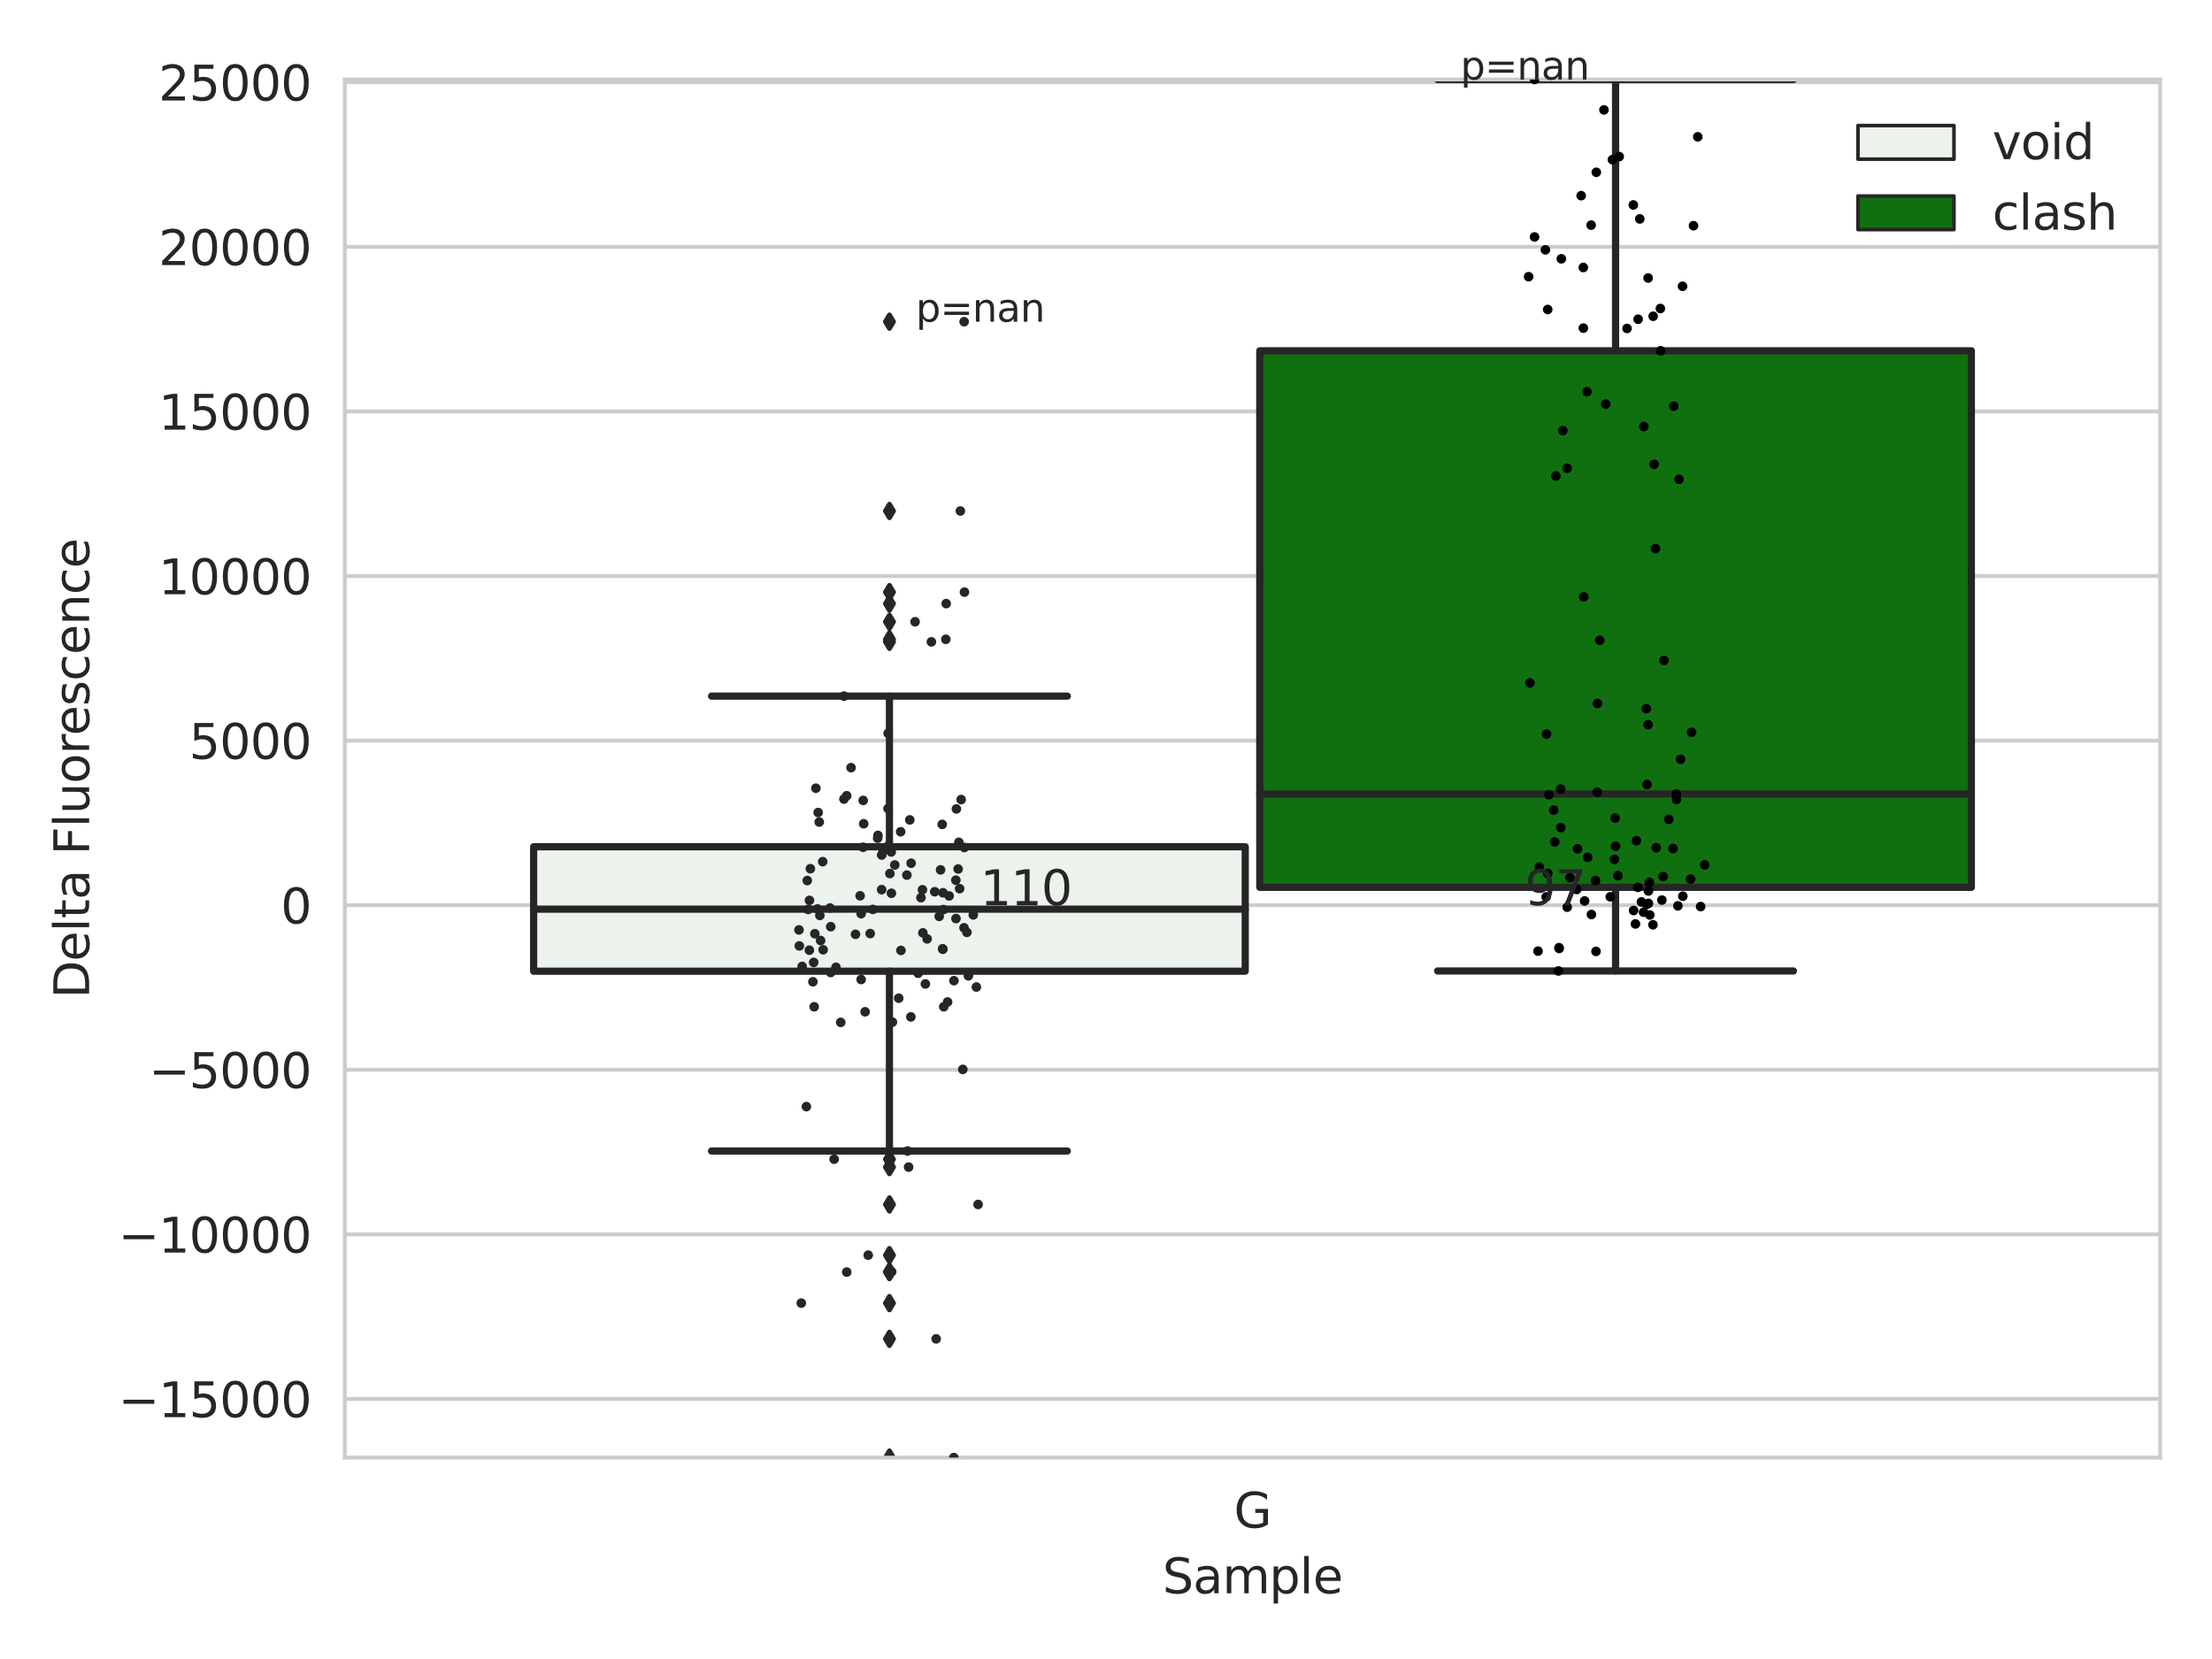 <?xml version="1.0" encoding="utf-8" standalone="no"?>
<!DOCTYPE svg PUBLIC "-//W3C//DTD SVG 1.1//EN"
  "http://www.w3.org/Graphics/SVG/1.1/DTD/svg11.dtd">
<svg xmlns:xlink="http://www.w3.org/1999/xlink" width="460.8pt" height="345.6pt" viewBox="0 0 460.8 345.6" xmlns="http://www.w3.org/2000/svg" version="1.1">
 <defs>
  <style type="text/css">*{stroke-linejoin: round; stroke-linecap: butt}</style>
 </defs>
 <g id="figure_1">
  <g id="patch_1">
   <path d="M 0 345.6 
L 460.8 345.6 
L 460.8 0 
L 0 0 
z
" style="fill: #ffffff"/>
  </g>
  <g id="axes_1">
   <g id="patch_2">
    <path d="M 71.84 303.64 
L 450 303.64 
L 450 16.56 
L 71.84 16.56 
z
" style="fill: #ffffff"/>
   </g>
   <g id="matplotlib.axis_1">
    <g id="xtick_1">
     <g id="text_1">
      <!-- G -->
      <g style="fill: #262626" transform="translate(257.046 318.238) scale(0.1 -0.1)">
       <defs>
        <path id="DejaVuSans-47" d="M 3809 666 
L 3809 1919 
L 2778 1919 
L 2778 2438 
L 4434 2438 
L 4434 434 
Q 4069 175 3628 42 
Q 3188 -91 2688 -91 
Q 1594 -91 976 548 
Q 359 1188 359 2328 
Q 359 3472 976 4111 
Q 1594 4750 2688 4750 
Q 3144 4750 3555 4637 
Q 3966 4525 4313 4306 
L 4313 3634 
Q 3963 3931 3569 4081 
Q 3175 4231 2741 4231 
Q 1884 4231 1454 3753 
Q 1025 3275 1025 2328 
Q 1025 1384 1454 906 
Q 1884 428 2741 428 
Q 3075 428 3337 486 
Q 3600 544 3809 666 
z
" transform="scale(0.016)"/>
       </defs>
       <use xlink:href="#DejaVuSans-47"/>
      </g>
     </g>
    </g>
    <g id="text_2">
     <!-- Sample -->
     <g style="fill: #262626" transform="translate(242.172 331.917) scale(0.1 -0.1)">
      <defs>
       <path id="DejaVuSans-53" d="M 3425 4513 
L 3425 3897 
Q 3066 4069 2747 4153 
Q 2428 4238 2131 4238 
Q 1616 4238 1336 4038 
Q 1056 3838 1056 3469 
Q 1056 3159 1242 3001 
Q 1428 2844 1947 2747 
L 2328 2669 
Q 3034 2534 3370 2195 
Q 3706 1856 3706 1288 
Q 3706 609 3251 259 
Q 2797 -91 1919 -91 
Q 1588 -91 1214 -16 
Q 841 59 441 206 
L 441 856 
Q 825 641 1194 531 
Q 1563 422 1919 422 
Q 2459 422 2753 634 
Q 3047 847 3047 1241 
Q 3047 1584 2836 1778 
Q 2625 1972 2144 2069 
L 1759 2144 
Q 1053 2284 737 2584 
Q 422 2884 422 3419 
Q 422 4038 858 4394 
Q 1294 4750 2059 4750 
Q 2388 4750 2728 4690 
Q 3069 4631 3425 4513 
z
" transform="scale(0.016)"/>
       <path id="DejaVuSans-61" d="M 2194 1759 
Q 1497 1759 1228 1600 
Q 959 1441 959 1056 
Q 959 750 1161 570 
Q 1363 391 1709 391 
Q 2188 391 2477 730 
Q 2766 1069 2766 1631 
L 2766 1759 
L 2194 1759 
z
M 3341 1997 
L 3341 0 
L 2766 0 
L 2766 531 
Q 2569 213 2275 61 
Q 1981 -91 1556 -91 
Q 1019 -91 701 211 
Q 384 513 384 1019 
Q 384 1609 779 1909 
Q 1175 2209 1959 2209 
L 2766 2209 
L 2766 2266 
Q 2766 2663 2505 2880 
Q 2244 3097 1772 3097 
Q 1472 3097 1187 3025 
Q 903 2953 641 2809 
L 641 3341 
Q 956 3463 1253 3523 
Q 1550 3584 1831 3584 
Q 2591 3584 2966 3190 
Q 3341 2797 3341 1997 
z
" transform="scale(0.016)"/>
       <path id="DejaVuSans-6d" d="M 3328 2828 
Q 3544 3216 3844 3400 
Q 4144 3584 4550 3584 
Q 5097 3584 5394 3201 
Q 5691 2819 5691 2113 
L 5691 0 
L 5113 0 
L 5113 2094 
Q 5113 2597 4934 2840 
Q 4756 3084 4391 3084 
Q 3944 3084 3684 2787 
Q 3425 2491 3425 1978 
L 3425 0 
L 2847 0 
L 2847 2094 
Q 2847 2600 2669 2842 
Q 2491 3084 2119 3084 
Q 1678 3084 1418 2786 
Q 1159 2488 1159 1978 
L 1159 0 
L 581 0 
L 581 3500 
L 1159 3500 
L 1159 2956 
Q 1356 3278 1631 3431 
Q 1906 3584 2284 3584 
Q 2666 3584 2933 3390 
Q 3200 3197 3328 2828 
z
" transform="scale(0.016)"/>
       <path id="DejaVuSans-70" d="M 1159 525 
L 1159 -1331 
L 581 -1331 
L 581 3500 
L 1159 3500 
L 1159 2969 
Q 1341 3281 1617 3432 
Q 1894 3584 2278 3584 
Q 2916 3584 3314 3078 
Q 3713 2572 3713 1747 
Q 3713 922 3314 415 
Q 2916 -91 2278 -91 
Q 1894 -91 1617 61 
Q 1341 213 1159 525 
z
M 3116 1747 
Q 3116 2381 2855 2742 
Q 2594 3103 2138 3103 
Q 1681 3103 1420 2742 
Q 1159 2381 1159 1747 
Q 1159 1113 1420 752 
Q 1681 391 2138 391 
Q 2594 391 2855 752 
Q 3116 1113 3116 1747 
z
" transform="scale(0.016)"/>
       <path id="DejaVuSans-6c" d="M 603 4863 
L 1178 4863 
L 1178 0 
L 603 0 
L 603 4863 
z
" transform="scale(0.016)"/>
       <path id="DejaVuSans-65" d="M 3597 1894 
L 3597 1613 
L 953 1613 
Q 991 1019 1311 708 
Q 1631 397 2203 397 
Q 2534 397 2845 478 
Q 3156 559 3463 722 
L 3463 178 
Q 3153 47 2828 -22 
Q 2503 -91 2169 -91 
Q 1331 -91 842 396 
Q 353 884 353 1716 
Q 353 2575 817 3079 
Q 1281 3584 2069 3584 
Q 2775 3584 3186 3129 
Q 3597 2675 3597 1894 
z
M 3022 2063 
Q 3016 2534 2758 2815 
Q 2500 3097 2075 3097 
Q 1594 3097 1305 2825 
Q 1016 2553 972 2059 
L 3022 2063 
z
" transform="scale(0.016)"/>
      </defs>
      <use xlink:href="#DejaVuSans-53"/>
      <use xlink:href="#DejaVuSans-61" x="63.477"/>
      <use xlink:href="#DejaVuSans-6d" x="124.756"/>
      <use xlink:href="#DejaVuSans-70" x="222.168"/>
      <use xlink:href="#DejaVuSans-6c" x="285.645"/>
      <use xlink:href="#DejaVuSans-65" x="313.428"/>
     </g>
    </g>
   </g>
   <g id="matplotlib.axis_2">
    <g id="ytick_1">
     <g id="line2d_1">
      <path d="M 71.84 291.423 
L 450 291.423 
" clip-path="url(#p1f43cdd928)" style="fill: none; stroke: #cccccc; stroke-width: 0.8; stroke-linecap: round"/>
     </g>
     <g id="text_3">
      <!-- −15000 -->
      <g style="fill: #262626" transform="translate(24.648 295.222) scale(0.1 -0.1)">
       <defs>
        <path id="DejaVuSans-2212" d="M 678 2272 
L 4684 2272 
L 4684 1741 
L 678 1741 
L 678 2272 
z
" transform="scale(0.016)"/>
        <path id="DejaVuSans-31" d="M 794 531 
L 1825 531 
L 1825 4091 
L 703 3866 
L 703 4441 
L 1819 4666 
L 2450 4666 
L 2450 531 
L 3481 531 
L 3481 0 
L 794 0 
L 794 531 
z
" transform="scale(0.016)"/>
        <path id="DejaVuSans-35" d="M 691 4666 
L 3169 4666 
L 3169 4134 
L 1269 4134 
L 1269 2991 
Q 1406 3038 1543 3061 
Q 1681 3084 1819 3084 
Q 2600 3084 3056 2656 
Q 3513 2228 3513 1497 
Q 3513 744 3044 326 
Q 2575 -91 1722 -91 
Q 1428 -91 1123 -41 
Q 819 9 494 109 
L 494 744 
Q 775 591 1075 516 
Q 1375 441 1709 441 
Q 2250 441 2565 725 
Q 2881 1009 2881 1497 
Q 2881 1984 2565 2268 
Q 2250 2553 1709 2553 
Q 1456 2553 1204 2497 
Q 953 2441 691 2322 
L 691 4666 
z
" transform="scale(0.016)"/>
        <path id="DejaVuSans-30" d="M 2034 4250 
Q 1547 4250 1301 3770 
Q 1056 3291 1056 2328 
Q 1056 1369 1301 889 
Q 1547 409 2034 409 
Q 2525 409 2770 889 
Q 3016 1369 3016 2328 
Q 3016 3291 2770 3770 
Q 2525 4250 2034 4250 
z
M 2034 4750 
Q 2819 4750 3233 4129 
Q 3647 3509 3647 2328 
Q 3647 1150 3233 529 
Q 2819 -91 2034 -91 
Q 1250 -91 836 529 
Q 422 1150 422 2328 
Q 422 3509 836 4129 
Q 1250 4750 2034 4750 
z
" transform="scale(0.016)"/>
       </defs>
       <use xlink:href="#DejaVuSans-2212"/>
       <use xlink:href="#DejaVuSans-31" x="83.789"/>
       <use xlink:href="#DejaVuSans-35" x="147.412"/>
       <use xlink:href="#DejaVuSans-30" x="211.035"/>
       <use xlink:href="#DejaVuSans-30" x="274.658"/>
       <use xlink:href="#DejaVuSans-30" x="338.281"/>
      </g>
     </g>
    </g>
    <g id="ytick_2">
     <g id="line2d_2">
      <path d="M 71.84 257.138 
L 450 257.138 
" clip-path="url(#p1f43cdd928)" style="fill: none; stroke: #cccccc; stroke-width: 0.8; stroke-linecap: round"/>
     </g>
     <g id="text_4">
      <!-- −10000 -->
      <g style="fill: #262626" transform="translate(24.648 260.937) scale(0.1 -0.1)">
       <use xlink:href="#DejaVuSans-2212"/>
       <use xlink:href="#DejaVuSans-31" x="83.789"/>
       <use xlink:href="#DejaVuSans-30" x="147.412"/>
       <use xlink:href="#DejaVuSans-30" x="211.035"/>
       <use xlink:href="#DejaVuSans-30" x="274.658"/>
       <use xlink:href="#DejaVuSans-30" x="338.281"/>
      </g>
     </g>
    </g>
    <g id="ytick_3">
     <g id="line2d_3">
      <path d="M 71.84 222.852 
L 450 222.852 
" clip-path="url(#p1f43cdd928)" style="fill: none; stroke: #cccccc; stroke-width: 0.8; stroke-linecap: round"/>
     </g>
     <g id="text_5">
      <!-- −5000 -->
      <g style="fill: #262626" transform="translate(31.01 226.651) scale(0.1 -0.1)">
       <use xlink:href="#DejaVuSans-2212"/>
       <use xlink:href="#DejaVuSans-35" x="83.789"/>
       <use xlink:href="#DejaVuSans-30" x="147.412"/>
       <use xlink:href="#DejaVuSans-30" x="211.035"/>
       <use xlink:href="#DejaVuSans-30" x="274.658"/>
      </g>
     </g>
    </g>
    <g id="ytick_4">
     <g id="line2d_4">
      <path d="M 71.84 188.567 
L 450 188.567 
" clip-path="url(#p1f43cdd928)" style="fill: none; stroke: #cccccc; stroke-width: 0.8; stroke-linecap: round"/>
     </g>
     <g id="text_6">
      <!-- 0 -->
      <g style="fill: #262626" transform="translate(58.477 192.366) scale(0.1 -0.1)">
       <use xlink:href="#DejaVuSans-30"/>
      </g>
     </g>
    </g>
    <g id="ytick_5">
     <g id="line2d_5">
      <path d="M 71.84 154.281 
L 450 154.281 
" clip-path="url(#p1f43cdd928)" style="fill: none; stroke: #cccccc; stroke-width: 0.8; stroke-linecap: round"/>
     </g>
     <g id="text_7">
      <!-- 5000 -->
      <g style="fill: #262626" transform="translate(39.39 158.08) scale(0.1 -0.1)">
       <use xlink:href="#DejaVuSans-35"/>
       <use xlink:href="#DejaVuSans-30" x="63.623"/>
       <use xlink:href="#DejaVuSans-30" x="127.246"/>
       <use xlink:href="#DejaVuSans-30" x="190.869"/>
      </g>
     </g>
    </g>
    <g id="ytick_6">
     <g id="line2d_6">
      <path d="M 71.84 119.995 
L 450 119.995 
" clip-path="url(#p1f43cdd928)" style="fill: none; stroke: #cccccc; stroke-width: 0.8; stroke-linecap: round"/>
     </g>
     <g id="text_8">
      <!-- 10000 -->
      <g style="fill: #262626" transform="translate(33.028 123.795) scale(0.1 -0.1)">
       <use xlink:href="#DejaVuSans-31"/>
       <use xlink:href="#DejaVuSans-30" x="63.623"/>
       <use xlink:href="#DejaVuSans-30" x="127.246"/>
       <use xlink:href="#DejaVuSans-30" x="190.869"/>
       <use xlink:href="#DejaVuSans-30" x="254.492"/>
      </g>
     </g>
    </g>
    <g id="ytick_7">
     <g id="line2d_7">
      <path d="M 71.84 85.71 
L 450 85.71 
" clip-path="url(#p1f43cdd928)" style="fill: none; stroke: #cccccc; stroke-width: 0.8; stroke-linecap: round"/>
     </g>
     <g id="text_9">
      <!-- 15000 -->
      <g style="fill: #262626" transform="translate(33.028 89.509) scale(0.1 -0.1)">
       <use xlink:href="#DejaVuSans-31"/>
       <use xlink:href="#DejaVuSans-35" x="63.623"/>
       <use xlink:href="#DejaVuSans-30" x="127.246"/>
       <use xlink:href="#DejaVuSans-30" x="190.869"/>
       <use xlink:href="#DejaVuSans-30" x="254.492"/>
      </g>
     </g>
    </g>
    <g id="ytick_8">
     <g id="line2d_8">
      <path d="M 71.84 51.424 
L 450 51.424 
" clip-path="url(#p1f43cdd928)" style="fill: none; stroke: #cccccc; stroke-width: 0.8; stroke-linecap: round"/>
     </g>
     <g id="text_10">
      <!-- 20000 -->
      <g style="fill: #262626" transform="translate(33.028 55.224) scale(0.1 -0.1)">
       <defs>
        <path id="DejaVuSans-32" d="M 1228 531 
L 3431 531 
L 3431 0 
L 469 0 
L 469 531 
Q 828 903 1448 1529 
Q 2069 2156 2228 2338 
Q 2531 2678 2651 2914 
Q 2772 3150 2772 3378 
Q 2772 3750 2511 3984 
Q 2250 4219 1831 4219 
Q 1534 4219 1204 4116 
Q 875 4013 500 3803 
L 500 4441 
Q 881 4594 1212 4672 
Q 1544 4750 1819 4750 
Q 2544 4750 2975 4387 
Q 3406 4025 3406 3419 
Q 3406 3131 3298 2873 
Q 3191 2616 2906 2266 
Q 2828 2175 2409 1742 
Q 1991 1309 1228 531 
z
" transform="scale(0.016)"/>
       </defs>
       <use xlink:href="#DejaVuSans-32"/>
       <use xlink:href="#DejaVuSans-30" x="63.623"/>
       <use xlink:href="#DejaVuSans-30" x="127.246"/>
       <use xlink:href="#DejaVuSans-30" x="190.869"/>
       <use xlink:href="#DejaVuSans-30" x="254.492"/>
      </g>
     </g>
    </g>
    <g id="ytick_9">
     <g id="line2d_9">
      <path d="M 71.84 17.139 
L 450 17.139 
" clip-path="url(#p1f43cdd928)" style="fill: none; stroke: #cccccc; stroke-width: 0.8; stroke-linecap: round"/>
     </g>
     <g id="text_11">
      <!-- 25000 -->
      <g style="fill: #262626" transform="translate(33.028 20.938) scale(0.1 -0.1)">
       <use xlink:href="#DejaVuSans-32"/>
       <use xlink:href="#DejaVuSans-35" x="63.623"/>
       <use xlink:href="#DejaVuSans-30" x="127.246"/>
       <use xlink:href="#DejaVuSans-30" x="190.869"/>
       <use xlink:href="#DejaVuSans-30" x="254.492"/>
      </g>
     </g>
    </g>
    <g id="text_12">
     <!-- Delta Fluorescence -->
     <g style="fill: #262626" transform="translate(18.568 207.967) rotate(-90) scale(0.1 -0.1)">
      <defs>
       <path id="DejaVuSans-44" d="M 1259 4147 
L 1259 519 
L 2022 519 
Q 2988 519 3436 956 
Q 3884 1394 3884 2338 
Q 3884 3275 3436 3711 
Q 2988 4147 2022 4147 
L 1259 4147 
z
M 628 4666 
L 1925 4666 
Q 3281 4666 3915 4102 
Q 4550 3538 4550 2338 
Q 4550 1131 3912 565 
Q 3275 0 1925 0 
L 628 0 
L 628 4666 
z
" transform="scale(0.016)"/>
       <path id="DejaVuSans-74" d="M 1172 4494 
L 1172 3500 
L 2356 3500 
L 2356 3053 
L 1172 3053 
L 1172 1153 
Q 1172 725 1289 603 
Q 1406 481 1766 481 
L 2356 481 
L 2356 0 
L 1766 0 
Q 1100 0 847 248 
Q 594 497 594 1153 
L 594 3053 
L 172 3053 
L 172 3500 
L 594 3500 
L 594 4494 
L 1172 4494 
z
" transform="scale(0.016)"/>
       <path id="DejaVuSans-20" transform="scale(0.016)"/>
       <path id="DejaVuSans-46" d="M 628 4666 
L 3309 4666 
L 3309 4134 
L 1259 4134 
L 1259 2759 
L 3109 2759 
L 3109 2228 
L 1259 2228 
L 1259 0 
L 628 0 
L 628 4666 
z
" transform="scale(0.016)"/>
       <path id="DejaVuSans-75" d="M 544 1381 
L 544 3500 
L 1119 3500 
L 1119 1403 
Q 1119 906 1312 657 
Q 1506 409 1894 409 
Q 2359 409 2629 706 
Q 2900 1003 2900 1516 
L 2900 3500 
L 3475 3500 
L 3475 0 
L 2900 0 
L 2900 538 
Q 2691 219 2414 64 
Q 2138 -91 1772 -91 
Q 1169 -91 856 284 
Q 544 659 544 1381 
z
M 1991 3584 
L 1991 3584 
z
" transform="scale(0.016)"/>
       <path id="DejaVuSans-6f" d="M 1959 3097 
Q 1497 3097 1228 2736 
Q 959 2375 959 1747 
Q 959 1119 1226 758 
Q 1494 397 1959 397 
Q 2419 397 2687 759 
Q 2956 1122 2956 1747 
Q 2956 2369 2687 2733 
Q 2419 3097 1959 3097 
z
M 1959 3584 
Q 2709 3584 3137 3096 
Q 3566 2609 3566 1747 
Q 3566 888 3137 398 
Q 2709 -91 1959 -91 
Q 1206 -91 779 398 
Q 353 888 353 1747 
Q 353 2609 779 3096 
Q 1206 3584 1959 3584 
z
" transform="scale(0.016)"/>
       <path id="DejaVuSans-72" d="M 2631 2963 
Q 2534 3019 2420 3045 
Q 2306 3072 2169 3072 
Q 1681 3072 1420 2755 
Q 1159 2438 1159 1844 
L 1159 0 
L 581 0 
L 581 3500 
L 1159 3500 
L 1159 2956 
Q 1341 3275 1631 3429 
Q 1922 3584 2338 3584 
Q 2397 3584 2469 3576 
Q 2541 3569 2628 3553 
L 2631 2963 
z
" transform="scale(0.016)"/>
       <path id="DejaVuSans-73" d="M 2834 3397 
L 2834 2853 
Q 2591 2978 2328 3040 
Q 2066 3103 1784 3103 
Q 1356 3103 1142 2972 
Q 928 2841 928 2578 
Q 928 2378 1081 2264 
Q 1234 2150 1697 2047 
L 1894 2003 
Q 2506 1872 2764 1633 
Q 3022 1394 3022 966 
Q 3022 478 2636 193 
Q 2250 -91 1575 -91 
Q 1294 -91 989 -36 
Q 684 19 347 128 
L 347 722 
Q 666 556 975 473 
Q 1284 391 1588 391 
Q 1994 391 2212 530 
Q 2431 669 2431 922 
Q 2431 1156 2273 1281 
Q 2116 1406 1581 1522 
L 1381 1569 
Q 847 1681 609 1914 
Q 372 2147 372 2553 
Q 372 3047 722 3315 
Q 1072 3584 1716 3584 
Q 2034 3584 2315 3537 
Q 2597 3491 2834 3397 
z
" transform="scale(0.016)"/>
       <path id="DejaVuSans-63" d="M 3122 3366 
L 3122 2828 
Q 2878 2963 2633 3030 
Q 2388 3097 2138 3097 
Q 1578 3097 1268 2742 
Q 959 2388 959 1747 
Q 959 1106 1268 751 
Q 1578 397 2138 397 
Q 2388 397 2633 464 
Q 2878 531 3122 666 
L 3122 134 
Q 2881 22 2623 -34 
Q 2366 -91 2075 -91 
Q 1284 -91 818 406 
Q 353 903 353 1747 
Q 353 2603 823 3093 
Q 1294 3584 2113 3584 
Q 2378 3584 2631 3529 
Q 2884 3475 3122 3366 
z
" transform="scale(0.016)"/>
       <path id="DejaVuSans-6e" d="M 3513 2113 
L 3513 0 
L 2938 0 
L 2938 2094 
Q 2938 2591 2744 2837 
Q 2550 3084 2163 3084 
Q 1697 3084 1428 2787 
Q 1159 2491 1159 1978 
L 1159 0 
L 581 0 
L 581 3500 
L 1159 3500 
L 1159 2956 
Q 1366 3272 1645 3428 
Q 1925 3584 2291 3584 
Q 2894 3584 3203 3211 
Q 3513 2838 3513 2113 
z
" transform="scale(0.016)"/>
      </defs>
      <use xlink:href="#DejaVuSans-44"/>
      <use xlink:href="#DejaVuSans-65" x="77.002"/>
      <use xlink:href="#DejaVuSans-6c" x="138.525"/>
      <use xlink:href="#DejaVuSans-74" x="166.309"/>
      <use xlink:href="#DejaVuSans-61" x="205.518"/>
      <use xlink:href="#DejaVuSans-20" x="266.797"/>
      <use xlink:href="#DejaVuSans-46" x="298.584"/>
      <use xlink:href="#DejaVuSans-6c" x="356.104"/>
      <use xlink:href="#DejaVuSans-75" x="383.887"/>
      <use xlink:href="#DejaVuSans-6f" x="447.266"/>
      <use xlink:href="#DejaVuSans-72" x="508.447"/>
      <use xlink:href="#DejaVuSans-65" x="547.311"/>
      <use xlink:href="#DejaVuSans-73" x="608.834"/>
      <use xlink:href="#DejaVuSans-63" x="660.934"/>
      <use xlink:href="#DejaVuSans-65" x="715.914"/>
      <use xlink:href="#DejaVuSans-6e" x="777.438"/>
      <use xlink:href="#DejaVuSans-63" x="840.816"/>
      <use xlink:href="#DejaVuSans-65" x="895.797"/>
     </g>
    </g>
   </g>
   <g id="patch_3">
    <path d="M 111.169 202.32 
L 259.407 202.32 
L 259.407 176.388 
L 111.169 176.388 
L 111.169 202.32 
z
" clip-path="url(#p1f43cdd928)" style="fill: #ecf2ec; stroke: #262626; stroke-width: 1.5; stroke-linejoin: miter"/>
   </g>
   <g id="patch_4">
    <path d="M 262.433 184.851 
L 410.671 184.851 
L 410.671 73.071 
L 262.433 73.071 
L 262.433 184.851 
z
" clip-path="url(#p1f43cdd928)" style="fill: #107010; stroke: #262626; stroke-width: 1.5; stroke-linejoin: miter"/>
   </g>
   <g id="patch_5">
    <path d="M 260.92 188.567 
L 260.92 188.567 
L 260.92 188.567 
L 260.92 188.567 
z
" clip-path="url(#p1f43cdd928)" style="fill: #ecf2ec; stroke: #262626; stroke-width: 0.75; stroke-linejoin: miter"/>
   </g>
   <g id="patch_6">
    <path d="M 260.92 188.567 
L 260.92 188.567 
L 260.92 188.567 
L 260.92 188.567 
z
" clip-path="url(#p1f43cdd928)" style="fill: #107010; stroke: #262626; stroke-width: 0.75; stroke-linejoin: miter"/>
   </g>
   <g id="PathCollection_1"/>
   <g id="PathCollection_2"/>
   <g id="line2d_10">
    <path d="M 185.288 202.32 
L 185.288 239.776 
" clip-path="url(#p1f43cdd928)" style="fill: none; stroke: #262626; stroke-width: 1.5; stroke-linecap: round"/>
   </g>
   <g id="line2d_11">
    <path d="M 185.288 176.388 
L 185.288 145.016 
" clip-path="url(#p1f43cdd928)" style="fill: none; stroke: #262626; stroke-width: 1.5; stroke-linecap: round"/>
   </g>
   <g id="line2d_12">
    <path d="M 148.228 239.776 
L 222.348 239.776 
" clip-path="url(#p1f43cdd928)" style="fill: none; stroke: #262626; stroke-width: 1.5; stroke-linecap: round"/>
   </g>
   <g id="line2d_13">
    <path d="M 148.228 145.016 
L 222.348 145.016 
" clip-path="url(#p1f43cdd928)" style="fill: none; stroke: #262626; stroke-width: 1.5; stroke-linecap: round"/>
   </g>
   <g id="line2d_14">
    <defs>
     <path id="mf4e1e797f2" d="M -0 1.414 
L 0.849 0 
L 0 -1.414 
L -0.849 -0 
z
" style="stroke: #262626; stroke-linejoin: miter"/>
    </defs>
    <g clip-path="url(#p1f43cdd928)">
     <use xlink:href="#mf4e1e797f2" x="185.288" y="261.47" style="fill: #262626; stroke: #262626; stroke-linejoin: miter"/>
     <use xlink:href="#mf4e1e797f2" x="185.288" y="303.64" style="fill: #262626; stroke: #262626; stroke-linejoin: miter"/>
     <use xlink:href="#mf4e1e797f2" x="185.288" y="243.124" style="fill: #262626; stroke: #262626; stroke-linejoin: miter"/>
     <use xlink:href="#mf4e1e797f2" x="185.288" y="264.931" style="fill: #262626; stroke: #262626; stroke-linejoin: miter"/>
     <use xlink:href="#mf4e1e797f2" x="185.288" y="271.462" style="fill: #262626; stroke: #262626; stroke-linejoin: miter"/>
     <use xlink:href="#mf4e1e797f2" x="185.288" y="250.914" style="fill: #262626; stroke: #262626; stroke-linejoin: miter"/>
     <use xlink:href="#mf4e1e797f2" x="185.288" y="264.995" style="fill: #262626; stroke: #262626; stroke-linejoin: miter"/>
     <use xlink:href="#mf4e1e797f2" x="185.288" y="278.91" style="fill: #262626; stroke: #262626; stroke-linejoin: miter"/>
     <use xlink:href="#mf4e1e797f2" x="185.288" y="241.482" style="fill: #262626; stroke: #262626; stroke-linejoin: miter"/>
     <use xlink:href="#mf4e1e797f2" x="185.288" y="125.742" style="fill: #262626; stroke: #262626; stroke-linejoin: miter"/>
     <use xlink:href="#mf4e1e797f2" x="185.288" y="129.529" style="fill: #262626; stroke: #262626; stroke-linejoin: miter"/>
     <use xlink:href="#mf4e1e797f2" x="185.288" y="67.014" style="fill: #262626; stroke: #262626; stroke-linejoin: miter"/>
     <use xlink:href="#mf4e1e797f2" x="185.288" y="123.349" style="fill: #262626; stroke: #262626; stroke-linejoin: miter"/>
     <use xlink:href="#mf4e1e797f2" x="185.288" y="133.18" style="fill: #262626; stroke: #262626; stroke-linejoin: miter"/>
     <use xlink:href="#mf4e1e797f2" x="185.288" y="106.449" style="fill: #262626; stroke: #262626; stroke-linejoin: miter"/>
     <use xlink:href="#mf4e1e797f2" x="185.288" y="133.71" style="fill: #262626; stroke: #262626; stroke-linejoin: miter"/>
    </g>
   </g>
   <g id="line2d_15">
    <path d="M 336.552 184.851 
L 336.552 202.268 
" clip-path="url(#p1f43cdd928)" style="fill: none; stroke: #262626; stroke-width: 1.5; stroke-linecap: round"/>
   </g>
   <g id="line2d_16">
    <path d="M 336.552 73.071 
L 336.552 16.56 
" clip-path="url(#p1f43cdd928)" style="fill: none; stroke: #262626; stroke-width: 1.5; stroke-linecap: round"/>
   </g>
   <g id="line2d_17">
    <path d="M 299.492 202.268 
L 373.612 202.268 
" clip-path="url(#p1f43cdd928)" style="fill: none; stroke: #262626; stroke-width: 1.5; stroke-linecap: round"/>
   </g>
   <g id="line2d_18">
    <path d="M 299.492 16.56 
L 373.612 16.56 
" clip-path="url(#p1f43cdd928)" style="fill: none; stroke: #262626; stroke-width: 1.5; stroke-linecap: round"/>
   </g>
   <g id="line2d_19"/>
   <g id="line2d_20">
    <path d="M 111.169 189.397 
L 259.407 189.397 
" clip-path="url(#p1f43cdd928)" style="fill: none; stroke: #262626; stroke-width: 1.5; stroke-linecap: round"/>
   </g>
   <g id="line2d_21">
    <path d="M 262.433 165.395 
L 410.671 165.395 
" clip-path="url(#p1f43cdd928)" style="fill: none; stroke: #262626; stroke-width: 1.5; stroke-linecap: round"/>
   </g>
   <g id="patch_7">
    <path d="M 71.84 303.64 
L 71.84 16.56 
" style="fill: none; stroke: #cccccc; stroke-width: 0.8; stroke-linejoin: miter; stroke-linecap: square"/>
   </g>
   <g id="patch_8">
    <path d="M 450 303.64 
L 450 16.56 
" style="fill: none; stroke: #cccccc; stroke-width: 0.8; stroke-linejoin: miter; stroke-linecap: square"/>
   </g>
   <g id="patch_9">
    <path d="M 71.84 303.64 
L 450 303.64 
" style="fill: none; stroke: #cccccc; stroke-width: 0.8; stroke-linejoin: miter; stroke-linecap: square"/>
   </g>
   <g id="patch_10">
    <path d="M 71.84 16.56 
L 450 16.56 
" style="fill: none; stroke: #cccccc; stroke-width: 0.8; stroke-linejoin: miter; stroke-linecap: square"/>
   </g>
   <g id="PathCollection_3">
    <defs>
     <path id="C0_0_4538e63510" d="M 0 1 
C 0.265 1 0.52 0.895 0.707 0.707 
C 0.895 0.52 1 0.265 1 -0 
C 1 -0.265 0.895 -0.52 0.707 -0.707 
C 0.52 -0.895 0.265 -1 0 -1 
C -0.265 -1 -0.52 -0.895 -0.707 -0.707 
C -0.895 -0.52 -1 -0.265 -1 0 
C -1 0.265 -0.895 0.52 -0.707 0.707 
C -0.52 0.895 -0.265 1 0 1 
z
"/>
    </defs>
    <g clip-path="url(#p1f43cdd928)">
     <use xlink:href="#C0_0_4538e63510" x="175.807" y="166.466" style="fill: #262626"/>
    </g>
    <g clip-path="url(#p1f43cdd928)">
     <use xlink:href="#C0_0_4538e63510" x="199.235" y="168.512" style="fill: #262626"/>
    </g>
    <g clip-path="url(#p1f43cdd928)">
     <use xlink:href="#C0_0_4538e63510" x="192.255" y="194.332" style="fill: #262626"/>
    </g>
    <g clip-path="url(#p1f43cdd928)">
     <use xlink:href="#C0_0_4538e63510" x="196.361" y="197.642" style="fill: #262626"/>
    </g>
    <g clip-path="url(#p1f43cdd928)">
     <use xlink:href="#C0_0_4538e63510" x="168.362" y="189.454" style="fill: #262626"/>
    </g>
    <g clip-path="url(#p1f43cdd928)">
     <use xlink:href="#C0_0_4538e63510" x="180.864" y="261.47" style="fill: #262626"/>
    </g>
    <g clip-path="url(#p1f43cdd928)">
     <use xlink:href="#C0_0_4538e63510" x="198.699" y="303.64" style="fill: #262626"/>
    </g>
    <g clip-path="url(#p1f43cdd928)">
     <use xlink:href="#C0_0_4538e63510" x="189.285" y="243.124" style="fill: #262626"/>
    </g>
    <g clip-path="url(#p1f43cdd928)">
     <use xlink:href="#C0_0_4538e63510" x="195.655" y="190.901" style="fill: #262626"/>
    </g>
    <g clip-path="url(#p1f43cdd928)">
     <use xlink:href="#C0_0_4538e63510" x="184.86" y="176.35" style="fill: #262626"/>
    </g>
    <g clip-path="url(#p1f43cdd928)">
     <use xlink:href="#C0_0_4538e63510" x="197.108" y="125.742" style="fill: #262626"/>
    </g>
    <g clip-path="url(#p1f43cdd928)">
     <use xlink:href="#C0_0_4538e63510" x="196.602" y="209.727" style="fill: #262626"/>
    </g>
    <g clip-path="url(#p1f43cdd928)">
     <use xlink:href="#C0_0_4538e63510" x="167.102" y="201.326" style="fill: #262626"/>
    </g>
    <g clip-path="url(#p1f43cdd928)">
     <use xlink:href="#C0_0_4538e63510" x="180.219" y="210.773" style="fill: #262626"/>
    </g>
    <g clip-path="url(#p1f43cdd928)">
     <use xlink:href="#C0_0_4538e63510" x="176.385" y="165.775" style="fill: #262626"/>
    </g>
    <g clip-path="url(#p1f43cdd928)">
     <use xlink:href="#C0_0_4538e63510" x="179.818" y="166.745" style="fill: #262626"/>
    </g>
    <g clip-path="url(#p1f43cdd928)">
     <use xlink:href="#C0_0_4538e63510" x="190.629" y="129.529" style="fill: #262626"/>
    </g>
    <g clip-path="url(#p1f43cdd928)">
     <use xlink:href="#C0_0_4538e63510" x="187.621" y="173.27" style="fill: #262626"/>
    </g>
    <g clip-path="url(#p1f43cdd928)">
     <use xlink:href="#C0_0_4538e63510" x="182.832" y="174.614" style="fill: #262626"/>
    </g>
    <g clip-path="url(#p1f43cdd928)">
     <use xlink:href="#C0_0_4538e63510" x="168.609" y="197.943" style="fill: #262626"/>
    </g>
    <g clip-path="url(#p1f43cdd928)">
     <use xlink:href="#C0_0_4538e63510" x="189.071" y="239.776" style="fill: #262626"/>
    </g>
    <g clip-path="url(#p1f43cdd928)">
     <use xlink:href="#C0_0_4538e63510" x="175.143" y="212.978" style="fill: #262626"/>
    </g>
    <g clip-path="url(#p1f43cdd928)">
     <use xlink:href="#C0_0_4538e63510" x="199.746" y="175.469" style="fill: #262626"/>
    </g>
    <g clip-path="url(#p1f43cdd928)">
     <use xlink:href="#C0_0_4538e63510" x="182.898" y="174.027" style="fill: #262626"/>
    </g>
    <g clip-path="url(#p1f43cdd928)">
     <use xlink:href="#C0_0_4538e63510" x="195.939" y="181.207" style="fill: #262626"/>
    </g>
    <g clip-path="url(#p1f43cdd928)">
     <use xlink:href="#C0_0_4538e63510" x="179.8" y="176.505" style="fill: #262626"/>
    </g>
    <g clip-path="url(#p1f43cdd928)">
     <use xlink:href="#C0_0_4538e63510" x="185.751" y="264.931" style="fill: #262626"/>
    </g>
    <g clip-path="url(#p1f43cdd928)">
     <use xlink:href="#C0_0_4538e63510" x="199.598" y="181.029" style="fill: #262626"/>
    </g>
    <g clip-path="url(#p1f43cdd928)">
     <use xlink:href="#C0_0_4538e63510" x="169.504" y="200.486" style="fill: #262626"/>
    </g>
    <g clip-path="url(#p1f43cdd928)">
     <use xlink:href="#C0_0_4538e63510" x="181.835" y="189.45" style="fill: #262626"/>
    </g>
    <g clip-path="url(#p1f43cdd928)">
     <use xlink:href="#C0_0_4538e63510" x="178.218" y="194.634" style="fill: #262626"/>
    </g>
    <g clip-path="url(#p1f43cdd928)">
     <use xlink:href="#C0_0_4538e63510" x="166.519" y="197.051" style="fill: #262626"/>
    </g>
    <g clip-path="url(#p1f43cdd928)">
     <use xlink:href="#C0_0_4538e63510" x="169.609" y="209.73" style="fill: #262626"/>
    </g>
    <g clip-path="url(#p1f43cdd928)">
     <use xlink:href="#C0_0_4538e63510" x="201.428" y="194.226" style="fill: #262626"/>
    </g>
    <g clip-path="url(#p1f43cdd928)">
     <use xlink:href="#C0_0_4538e63510" x="166.921" y="271.462" style="fill: #262626"/>
    </g>
    <g clip-path="url(#p1f43cdd928)">
     <use xlink:href="#C0_0_4538e63510" x="196.282" y="171.737" style="fill: #262626"/>
    </g>
    <g clip-path="url(#p1f43cdd928)">
     <use xlink:href="#C0_0_4538e63510" x="200.824" y="193.272" style="fill: #262626"/>
    </g>
    <g clip-path="url(#p1f43cdd928)">
     <use xlink:href="#C0_0_4538e63510" x="199.908" y="185.122" style="fill: #262626"/>
    </g>
    <g clip-path="url(#p1f43cdd928)">
     <use xlink:href="#C0_0_4538e63510" x="200.571" y="222.777" style="fill: #262626"/>
    </g>
    <g clip-path="url(#p1f43cdd928)">
     <use xlink:href="#C0_0_4538e63510" x="173.044" y="202.592" style="fill: #262626"/>
    </g>
    <g clip-path="url(#p1f43cdd928)">
     <use xlink:href="#C0_0_4538e63510" x="168.626" y="187.562" style="fill: #262626"/>
    </g>
    <g clip-path="url(#p1f43cdd928)">
     <use xlink:href="#C0_0_4538e63510" x="187.686" y="197.987" style="fill: #262626"/>
    </g>
    <g clip-path="url(#p1f43cdd928)">
     <use xlink:href="#C0_0_4538e63510" x="171.385" y="179.501" style="fill: #262626"/>
    </g>
    <g clip-path="url(#p1f43cdd928)">
     <use xlink:href="#C0_0_4538e63510" x="169.343" y="204.519" style="fill: #262626"/>
    </g>
    <g clip-path="url(#p1f43cdd928)">
     <use xlink:href="#C0_0_4538e63510" x="189.802" y="179.821" style="fill: #262626"/>
    </g>
    <g clip-path="url(#p1f43cdd928)">
     <use xlink:href="#C0_0_4538e63510" x="174.152" y="201.506" style="fill: #262626"/>
    </g>
    <g clip-path="url(#p1f43cdd928)">
     <use xlink:href="#C0_0_4538e63510" x="203.757" y="250.914" style="fill: #262626"/>
    </g>
    <g clip-path="url(#p1f43cdd928)">
     <use xlink:href="#C0_0_4538e63510" x="186.398" y="180.185" style="fill: #262626"/>
    </g>
    <g clip-path="url(#p1f43cdd928)">
     <use xlink:href="#C0_0_4538e63510" x="200.847" y="67.014" style="fill: #262626"/>
    </g>
    <g clip-path="url(#p1f43cdd928)">
     <use xlink:href="#C0_0_4538e63510" x="200.916" y="123.349" style="fill: #262626"/>
    </g>
    <g clip-path="url(#p1f43cdd928)">
     <use xlink:href="#C0_0_4538e63510" x="176.392" y="264.995" style="fill: #262626"/>
    </g>
    <g clip-path="url(#p1f43cdd928)">
     <use xlink:href="#C0_0_4538e63510" x="197.035" y="133.18" style="fill: #262626"/>
    </g>
    <g clip-path="url(#p1f43cdd928)">
     <use xlink:href="#C0_0_4538e63510" x="196.531" y="189.481" style="fill: #262626"/>
    </g>
    <g clip-path="url(#p1f43cdd928)">
     <use xlink:href="#C0_0_4538e63510" x="185.697" y="186.079" style="fill: #262626"/>
    </g>
    <g clip-path="url(#p1f43cdd928)">
     <use xlink:href="#C0_0_4538e63510" x="185.011" y="152.766" style="fill: #262626"/>
    </g>
    <g clip-path="url(#p1f43cdd928)">
     <use xlink:href="#C0_0_4538e63510" x="175.837" y="145.016" style="fill: #262626"/>
    </g>
    <g clip-path="url(#p1f43cdd928)">
     <use xlink:href="#C0_0_4538e63510" x="201.737" y="203.278" style="fill: #262626"/>
    </g>
    <g clip-path="url(#p1f43cdd928)">
     <use xlink:href="#C0_0_4538e63510" x="187.222" y="207.94" style="fill: #262626"/>
    </g>
    <g clip-path="url(#p1f43cdd928)">
     <use xlink:href="#C0_0_4538e63510" x="179.395" y="190.337" style="fill: #262626"/>
    </g>
    <g clip-path="url(#p1f43cdd928)">
     <use xlink:href="#C0_0_4538e63510" x="193.141" y="195.585" style="fill: #262626"/>
    </g>
    <g clip-path="url(#p1f43cdd928)">
     <use xlink:href="#C0_0_4538e63510" x="167.982" y="230.529" style="fill: #262626"/>
    </g>
    <g clip-path="url(#p1f43cdd928)">
     <use xlink:href="#C0_0_4538e63510" x="188.921" y="182.299" style="fill: #262626"/>
    </g>
    <g clip-path="url(#p1f43cdd928)">
     <use xlink:href="#C0_0_4538e63510" x="185.908" y="212.926" style="fill: #262626"/>
    </g>
    <g clip-path="url(#p1f43cdd928)">
     <use xlink:href="#C0_0_4538e63510" x="199.126" y="183.356" style="fill: #262626"/>
    </g>
    <g clip-path="url(#p1f43cdd928)">
     <use xlink:href="#C0_0_4538e63510" x="199.146" y="191.356" style="fill: #262626"/>
    </g>
    <g clip-path="url(#p1f43cdd928)">
     <use xlink:href="#C0_0_4538e63510" x="200.057" y="106.449" style="fill: #262626"/>
    </g>
    <g clip-path="url(#p1f43cdd928)">
     <use xlink:href="#C0_0_4538e63510" x="183.666" y="185.331" style="fill: #262626"/>
    </g>
    <g clip-path="url(#p1f43cdd928)">
     <use xlink:href="#C0_0_4538e63510" x="196.449" y="185.986" style="fill: #262626"/>
    </g>
    <g clip-path="url(#p1f43cdd928)">
     <use xlink:href="#C0_0_4538e63510" x="191.272" y="202.739" style="fill: #262626"/>
    </g>
    <g clip-path="url(#p1f43cdd928)">
     <use xlink:href="#C0_0_4538e63510" x="197.723" y="186.636" style="fill: #262626"/>
    </g>
    <g clip-path="url(#p1f43cdd928)">
     <use xlink:href="#C0_0_4538e63510" x="194.029" y="133.71" style="fill: #262626"/>
    </g>
    <g clip-path="url(#p1f43cdd928)">
     <use xlink:href="#C0_0_4538e63510" x="194.718" y="185.763" style="fill: #262626"/>
    </g>
    <g clip-path="url(#p1f43cdd928)">
     <use xlink:href="#C0_0_4538e63510" x="170.945" y="195.925" style="fill: #262626"/>
    </g>
    <g clip-path="url(#p1f43cdd928)">
     <use xlink:href="#C0_0_4538e63510" x="170.664" y="171.249" style="fill: #262626"/>
    </g>
    <g clip-path="url(#p1f43cdd928)">
     <use xlink:href="#C0_0_4538e63510" x="166.44" y="193.715" style="fill: #262626"/>
    </g>
    <g clip-path="url(#p1f43cdd928)">
     <use xlink:href="#C0_0_4538e63510" x="198.721" y="204.292" style="fill: #262626"/>
    </g>
    <g clip-path="url(#p1f43cdd928)">
     <use xlink:href="#C0_0_4538e63510" x="170.438" y="169.264" style="fill: #262626"/>
    </g>
    <g clip-path="url(#p1f43cdd928)">
     <use xlink:href="#C0_0_4538e63510" x="181.275" y="194.476" style="fill: #262626"/>
    </g>
    <g clip-path="url(#p1f43cdd928)">
     <use xlink:href="#C0_0_4538e63510" x="185.653" y="177.48" style="fill: #262626"/>
    </g>
    <g clip-path="url(#p1f43cdd928)">
     <use xlink:href="#C0_0_4538e63510" x="200.231" y="166.566" style="fill: #262626"/>
    </g>
    <g clip-path="url(#p1f43cdd928)">
     <use xlink:href="#C0_0_4538e63510" x="173.057" y="193.044" style="fill: #262626"/>
    </g>
    <g clip-path="url(#p1f43cdd928)">
     <use xlink:href="#C0_0_4538e63510" x="202.758" y="190.586" style="fill: #262626"/>
    </g>
    <g clip-path="url(#p1f43cdd928)">
     <use xlink:href="#C0_0_4538e63510" x="184.992" y="168.435" style="fill: #262626"/>
    </g>
    <g clip-path="url(#p1f43cdd928)">
     <use xlink:href="#C0_0_4538e63510" x="179.389" y="204.052" style="fill: #262626"/>
    </g>
    <g clip-path="url(#p1f43cdd928)">
     <use xlink:href="#C0_0_4538e63510" x="169.75" y="194.515" style="fill: #262626"/>
    </g>
    <g clip-path="url(#p1f43cdd928)">
     <use xlink:href="#C0_0_4538e63510" x="203.398" y="205.615" style="fill: #262626"/>
    </g>
    <g clip-path="url(#p1f43cdd928)">
     <use xlink:href="#C0_0_4538e63510" x="172.905" y="189.145" style="fill: #262626"/>
    </g>
    <g clip-path="url(#p1f43cdd928)">
     <use xlink:href="#C0_0_4538e63510" x="192.772" y="204.972" style="fill: #262626"/>
    </g>
    <g clip-path="url(#p1f43cdd928)">
     <use xlink:href="#C0_0_4538e63510" x="168.168" y="183.432" style="fill: #262626"/>
    </g>
    <g clip-path="url(#p1f43cdd928)">
     <use xlink:href="#C0_0_4538e63510" x="185.217" y="176.274" style="fill: #262626"/>
    </g>
    <g clip-path="url(#p1f43cdd928)">
     <use xlink:href="#C0_0_4538e63510" x="183.967" y="177.364" style="fill: #262626"/>
    </g>
    <g clip-path="url(#p1f43cdd928)">
     <use xlink:href="#C0_0_4538e63510" x="195.016" y="278.91" style="fill: #262626"/>
    </g>
    <g clip-path="url(#p1f43cdd928)">
     <use xlink:href="#C0_0_4538e63510" x="171.477" y="197.855" style="fill: #262626"/>
    </g>
    <g clip-path="url(#p1f43cdd928)">
     <use xlink:href="#C0_0_4538e63510" x="191.854" y="187" style="fill: #262626"/>
    </g>
    <g clip-path="url(#p1f43cdd928)">
     <use xlink:href="#C0_0_4538e63510" x="197.399" y="208.732" style="fill: #262626"/>
    </g>
    <g clip-path="url(#p1f43cdd928)">
     <use xlink:href="#C0_0_4538e63510" x="170.302" y="189.343" style="fill: #262626"/>
    </g>
    <g clip-path="url(#p1f43cdd928)">
     <use xlink:href="#C0_0_4538e63510" x="196.408" y="197.752" style="fill: #262626"/>
    </g>
    <g clip-path="url(#p1f43cdd928)">
     <use xlink:href="#C0_0_4538e63510" x="185.379" y="181.978" style="fill: #262626"/>
    </g>
    <g clip-path="url(#p1f43cdd928)">
     <use xlink:href="#C0_0_4538e63510" x="183.672" y="178.116" style="fill: #262626"/>
    </g>
    <g clip-path="url(#p1f43cdd928)">
     <use xlink:href="#C0_0_4538e63510" x="200.882" y="176.551" style="fill: #262626"/>
    </g>
    <g clip-path="url(#p1f43cdd928)">
     <use xlink:href="#C0_0_4538e63510" x="179.18" y="186.612" style="fill: #262626"/>
    </g>
    <g clip-path="url(#p1f43cdd928)">
     <use xlink:href="#C0_0_4538e63510" x="169.964" y="164.202" style="fill: #262626"/>
    </g>
    <g clip-path="url(#p1f43cdd928)">
     <use xlink:href="#C0_0_4538e63510" x="170.792" y="190.704" style="fill: #262626"/>
    </g>
    <g clip-path="url(#p1f43cdd928)">
     <use xlink:href="#C0_0_4538e63510" x="192.165" y="185.354" style="fill: #262626"/>
    </g>
    <g clip-path="url(#p1f43cdd928)">
     <use xlink:href="#C0_0_4538e63510" x="177.29" y="159.916" style="fill: #262626"/>
    </g>
    <g clip-path="url(#p1f43cdd928)">
     <use xlink:href="#C0_0_4538e63510" x="168.816" y="180.963" style="fill: #262626"/>
    </g>
    <g clip-path="url(#p1f43cdd928)">
     <use xlink:href="#C0_0_4538e63510" x="179.927" y="171.608" style="fill: #262626"/>
    </g>
    <g clip-path="url(#p1f43cdd928)">
     <use xlink:href="#C0_0_4538e63510" x="189.527" y="170.8" style="fill: #262626"/>
    </g>
    <g clip-path="url(#p1f43cdd928)">
     <use xlink:href="#C0_0_4538e63510" x="173.76" y="241.482" style="fill: #262626"/>
    </g>
    <g clip-path="url(#p1f43cdd928)">
     <use xlink:href="#C0_0_4538e63510" x="189.751" y="211.841" style="fill: #262626"/>
    </g>
   </g>
   <g id="PathCollection_4">
    <defs>
     <path id="C1_0_f2e8cf1045" d="M 0 1 
C 0.265 1 0.52 0.895 0.707 0.707 
C 0.895 0.52 1 0.265 1 -0 
C 1 -0.265 0.895 -0.52 0.707 -0.707 
C 0.52 -0.895 0.265 -1 0 -1 
C -0.265 -1 -0.52 -0.895 -0.707 -0.707 
C -0.895 -0.52 -1 -0.265 -1 0 
C -1 0.265 -0.895 0.52 -0.707 0.707 
C -0.52 0.895 -0.265 1 0 1 
z
"/>
    </defs>
    <g clip-path="url(#p1f43cdd928)">
     <use xlink:href="#C1_0_f2e8cf1045" x="326.463" y="97.545"/>
    </g>
    <g clip-path="url(#p1f43cdd928)">
     <use xlink:href="#C1_0_f2e8cf1045" x="329.836" y="55.723"/>
    </g>
    <g clip-path="url(#p1f43cdd928)">
     <use xlink:href="#C1_0_f2e8cf1045" x="343.053" y="188.394"/>
    </g>
    <g clip-path="url(#p1f43cdd928)">
     <use xlink:href="#C1_0_f2e8cf1045" x="336.458" y="170.411"/>
    </g>
    <g clip-path="url(#p1f43cdd928)">
     <use xlink:href="#C1_0_f2e8cf1045" x="342.964" y="147.637"/>
    </g>
    <g clip-path="url(#p1f43cdd928)">
     <use xlink:href="#C1_0_f2e8cf1045" x="335.449" y="186.818"/>
    </g>
    <g clip-path="url(#p1f43cdd928)">
     <use xlink:href="#C1_0_f2e8cf1045" x="324.809" y="197.577"/>
    </g>
    <g clip-path="url(#p1f43cdd928)">
     <use xlink:href="#C1_0_f2e8cf1045" x="343.403" y="188.197"/>
    </g>
    <g clip-path="url(#p1f43cdd928)">
     <use xlink:href="#C1_0_f2e8cf1045" x="329.84" y="68.348"/>
    </g>
    <g clip-path="url(#p1f43cdd928)">
     <use xlink:href="#C1_0_f2e8cf1045" x="355.137" y="180.174"/>
    </g>
    <g clip-path="url(#p1f43cdd928)">
     <use xlink:href="#C1_0_f2e8cf1045" x="325.121" y="164.377"/>
    </g>
    <g clip-path="url(#p1f43cdd928)">
     <use xlink:href="#C1_0_f2e8cf1045" x="326.475" y="188.98"/>
    </g>
    <g clip-path="url(#p1f43cdd928)">
     <use xlink:href="#C1_0_f2e8cf1045" x="337.054" y="182.41"/>
    </g>
    <g clip-path="url(#p1f43cdd928)">
     <use xlink:href="#C1_0_f2e8cf1045" x="348.525" y="176.757"/>
    </g>
    <g clip-path="url(#p1f43cdd928)">
     <use xlink:href="#C1_0_f2e8cf1045" x="352.189" y="183.117"/>
    </g>
    <g clip-path="url(#p1f43cdd928)">
     <use xlink:href="#C1_0_f2e8cf1045" x="324.651" y="202.268"/>
    </g>
    <g clip-path="url(#p1f43cdd928)">
     <use xlink:href="#C1_0_f2e8cf1045" x="343.334" y="150.967"/>
    </g>
    <g clip-path="url(#p1f43cdd928)">
     <use xlink:href="#C1_0_f2e8cf1045" x="344.337" y="192.648"/>
    </g>
    <g clip-path="url(#p1f43cdd928)">
     <use xlink:href="#C1_0_f2e8cf1045" x="344.872" y="114.288"/>
    </g>
    <g clip-path="url(#p1f43cdd928)">
     <use xlink:href="#C1_0_f2e8cf1045" x="343.331" y="57.916"/>
    </g>
    <g clip-path="url(#p1f43cdd928)">
     <use xlink:href="#C1_0_f2e8cf1045" x="322.183" y="152.935"/>
    </g>
    <g clip-path="url(#p1f43cdd928)">
     <use xlink:href="#C1_0_f2e8cf1045" x="329.943" y="124.335"/>
    </g>
    <g clip-path="url(#p1f43cdd928)">
     <use xlink:href="#C1_0_f2e8cf1045" x="331.46" y="46.897"/>
    </g>
    <g clip-path="url(#p1f43cdd928)">
     <use xlink:href="#C1_0_f2e8cf1045" x="353.676" y="28.5"/>
    </g>
    <g clip-path="url(#p1f43cdd928)">
     <use xlink:href="#C1_0_f2e8cf1045" x="336.326" y="179.026"/>
    </g>
    <g clip-path="url(#p1f43cdd928)">
     <use xlink:href="#C1_0_f2e8cf1045" x="334.132" y="22.893"/>
    </g>
    <g clip-path="url(#p1f43cdd928)">
     <use xlink:href="#C1_0_f2e8cf1045" x="350.109" y="158.156"/>
    </g>
    <g clip-path="url(#p1f43cdd928)">
     <use xlink:href="#C1_0_f2e8cf1045" x="324.766" y="197.418"/>
    </g>
    <g clip-path="url(#p1f43cdd928)">
     <use xlink:href="#C1_0_f2e8cf1045" x="352.788" y="47.02"/>
    </g>
    <g clip-path="url(#p1f43cdd928)">
     <use xlink:href="#C1_0_f2e8cf1045" x="352.387" y="152.547"/>
    </g>
    <g clip-path="url(#p1f43cdd928)">
     <use xlink:href="#C1_0_f2e8cf1045" x="322.097" y="186.834"/>
    </g>
    <g clip-path="url(#p1f43cdd928)">
     <use xlink:href="#C1_0_f2e8cf1045" x="349.2" y="165.395"/>
    </g>
    <g clip-path="url(#p1f43cdd928)">
     <use xlink:href="#C1_0_f2e8cf1045" x="337.312" y="32.622"/>
    </g>
    <g clip-path="url(#p1f43cdd928)">
     <use xlink:href="#C1_0_f2e8cf1045" x="332.542" y="35.892"/>
    </g>
    <g clip-path="url(#p1f43cdd928)">
     <use xlink:href="#C1_0_f2e8cf1045" x="330.744" y="178.593"/>
    </g>
    <g clip-path="url(#p1f43cdd928)">
     <use xlink:href="#C1_0_f2e8cf1045" x="328.453" y="185.297"/>
    </g>
    <g clip-path="url(#p1f43cdd928)">
     <use xlink:href="#C1_0_f2e8cf1045" x="350.564" y="186.697"/>
    </g>
    <g clip-path="url(#p1f43cdd928)">
     <use xlink:href="#C1_0_f2e8cf1045" x="334.502" y="84.169"/>
    </g>
    <g clip-path="url(#p1f43cdd928)">
     <use xlink:href="#C1_0_f2e8cf1045" x="328.629" y="176.834"/>
    </g>
    <g clip-path="url(#p1f43cdd928)">
     <use xlink:href="#C1_0_f2e8cf1045" x="335.893" y="33.262"/>
    </g>
    <g clip-path="url(#p1f43cdd928)">
     <use xlink:href="#C1_0_f2e8cf1045" x="340.309" y="189.677"/>
    </g>
    <g clip-path="url(#p1f43cdd928)">
     <use xlink:href="#C1_0_f2e8cf1045" x="325.575" y="89.713"/>
    </g>
    <g clip-path="url(#p1f43cdd928)">
     <use xlink:href="#C1_0_f2e8cf1045" x="332.374" y="183.452"/>
    </g>
    <g clip-path="url(#p1f43cdd928)">
     <use xlink:href="#C1_0_f2e8cf1045" x="324.106" y="99.161"/>
    </g>
    <g clip-path="url(#p1f43cdd928)">
     <use xlink:href="#C1_0_f2e8cf1045" x="347.645" y="170.676"/>
    </g>
    <g clip-path="url(#p1f43cdd928)">
     <use xlink:href="#C1_0_f2e8cf1045" x="331.524" y="190.511"/>
    </g>
    <g clip-path="url(#p1f43cdd928)">
     <use xlink:href="#C1_0_f2e8cf1045" x="346.203" y="187.505"/>
    </g>
    <g clip-path="url(#p1f43cdd928)">
     <use xlink:href="#C1_0_f2e8cf1045" x="322.434" y="181.938"/>
    </g>
    <g clip-path="url(#p1f43cdd928)">
     <use xlink:href="#C1_0_f2e8cf1045" x="343.606" y="183.798"/>
    </g>
    <g clip-path="url(#p1f43cdd928)">
     <use xlink:href="#C1_0_f2e8cf1045" x="346.459" y="182.599"/>
    </g>
    <g clip-path="url(#p1f43cdd928)">
     <use xlink:href="#C1_0_f2e8cf1045" x="342.439" y="88.858"/>
    </g>
    <g clip-path="url(#p1f43cdd928)">
     <use xlink:href="#C1_0_f2e8cf1045" x="329.384" y="40.762"/>
    </g>
    <g clip-path="url(#p1f43cdd928)">
     <use xlink:href="#C1_0_f2e8cf1045" x="319.672" y="49.362"/>
    </g>
    <g clip-path="url(#p1f43cdd928)">
     <use xlink:href="#C1_0_f2e8cf1045" x="322.66" y="165.564"/>
    </g>
    <g clip-path="url(#p1f43cdd928)">
     <use xlink:href="#C1_0_f2e8cf1045" x="341.597" y="45.604"/>
    </g>
    <g clip-path="url(#p1f43cdd928)">
     <use xlink:href="#C1_0_f2e8cf1045" x="325.161" y="172.397"/>
    </g>
    <g clip-path="url(#p1f43cdd928)">
     <use xlink:href="#C1_0_f2e8cf1045" x="345.939" y="73.071"/>
    </g>
    <g clip-path="url(#p1f43cdd928)">
     <use xlink:href="#C1_0_f2e8cf1045" x="323.663" y="168.753"/>
    </g>
    <g clip-path="url(#p1f43cdd928)">
     <use xlink:href="#C1_0_f2e8cf1045" x="319.675" y="16.56"/>
    </g>
    <g clip-path="url(#p1f43cdd928)">
     <use xlink:href="#C1_0_f2e8cf1045" x="344.599" y="96.722"/>
    </g>
    <g clip-path="url(#p1f43cdd928)">
     <use xlink:href="#C1_0_f2e8cf1045" x="350.5" y="59.647"/>
    </g>
    <g clip-path="url(#p1f43cdd928)">
     <use xlink:href="#C1_0_f2e8cf1045" x="332.722" y="165.025"/>
    </g>
    <g clip-path="url(#p1f43cdd928)">
     <use xlink:href="#C1_0_f2e8cf1045" x="349.535" y="188.704"/>
    </g>
    <g clip-path="url(#p1f43cdd928)">
     <use xlink:href="#C1_0_f2e8cf1045" x="343.104" y="163.431"/>
    </g>
    <g clip-path="url(#p1f43cdd928)">
     <use xlink:href="#C1_0_f2e8cf1045" x="323.882" y="175.384"/>
    </g>
    <g clip-path="url(#p1f43cdd928)">
     <use xlink:href="#C1_0_f2e8cf1045" x="344.386" y="65.881"/>
    </g>
    <g clip-path="url(#p1f43cdd928)">
     <use xlink:href="#C1_0_f2e8cf1045" x="341.948" y="187.887"/>
    </g>
    <g clip-path="url(#p1f43cdd928)">
     <use xlink:href="#C1_0_f2e8cf1045" x="332.781" y="146.538"/>
    </g>
    <g clip-path="url(#p1f43cdd928)">
     <use xlink:href="#C1_0_f2e8cf1045" x="354.275" y="188.857"/>
    </g>
    <g clip-path="url(#p1f43cdd928)">
     <use xlink:href="#C1_0_f2e8cf1045" x="322.416" y="64.473"/>
    </g>
    <g clip-path="url(#p1f43cdd928)">
     <use xlink:href="#C1_0_f2e8cf1045" x="341.203" y="184.851"/>
    </g>
    <g clip-path="url(#p1f43cdd928)">
     <use xlink:href="#C1_0_f2e8cf1045" x="340.251" y="42.692"/>
    </g>
    <g clip-path="url(#p1f43cdd928)">
     <use xlink:href="#C1_0_f2e8cf1045" x="330.605" y="81.611"/>
    </g>
    <g clip-path="url(#p1f43cdd928)">
     <use xlink:href="#C1_0_f2e8cf1045" x="341.255" y="66.503"/>
    </g>
    <g clip-path="url(#p1f43cdd928)">
     <use xlink:href="#C1_0_f2e8cf1045" x="349.773" y="99.837"/>
    </g>
    <g clip-path="url(#p1f43cdd928)">
     <use xlink:href="#C1_0_f2e8cf1045" x="333.251" y="133.368"/>
    </g>
    <g clip-path="url(#p1f43cdd928)">
     <use xlink:href="#C1_0_f2e8cf1045" x="343.683" y="190.605"/>
    </g>
    <g clip-path="url(#p1f43cdd928)">
     <use xlink:href="#C1_0_f2e8cf1045" x="325.26" y="53.909"/>
    </g>
    <g clip-path="url(#p1f43cdd928)">
     <use xlink:href="#C1_0_f2e8cf1045" x="340.698" y="192.474"/>
    </g>
    <g clip-path="url(#p1f43cdd928)">
     <use xlink:href="#C1_0_f2e8cf1045" x="348.678" y="84.605"/>
    </g>
    <g clip-path="url(#p1f43cdd928)">
     <use xlink:href="#C1_0_f2e8cf1045" x="343.409" y="185.612"/>
    </g>
    <g clip-path="url(#p1f43cdd928)">
     <use xlink:href="#C1_0_f2e8cf1045" x="320.396" y="198.137"/>
    </g>
    <g clip-path="url(#p1f43cdd928)">
     <use xlink:href="#C1_0_f2e8cf1045" x="332.476" y="198.197"/>
    </g>
    <g clip-path="url(#p1f43cdd928)">
     <use xlink:href="#C1_0_f2e8cf1045" x="327.042" y="182.859"/>
    </g>
    <g clip-path="url(#p1f43cdd928)">
     <use xlink:href="#C1_0_f2e8cf1045" x="318.442" y="57.639"/>
    </g>
    <g clip-path="url(#p1f43cdd928)">
     <use xlink:href="#C1_0_f2e8cf1045" x="320.663" y="180.598"/>
    </g>
    <g clip-path="url(#p1f43cdd928)">
     <use xlink:href="#C1_0_f2e8cf1045" x="342.387" y="190.038"/>
    </g>
    <g clip-path="url(#p1f43cdd928)">
     <use xlink:href="#C1_0_f2e8cf1045" x="349.246" y="166.543"/>
    </g>
    <g clip-path="url(#p1f43cdd928)">
     <use xlink:href="#C1_0_f2e8cf1045" x="336.55" y="176.284"/>
    </g>
    <g clip-path="url(#p1f43cdd928)">
     <use xlink:href="#C1_0_f2e8cf1045" x="340.902" y="175.139"/>
    </g>
    <g clip-path="url(#p1f43cdd928)">
     <use xlink:href="#C1_0_f2e8cf1045" x="345.035" y="176.59"/>
    </g>
    <g clip-path="url(#p1f43cdd928)">
     <use xlink:href="#C1_0_f2e8cf1045" x="330.104" y="187.685"/>
    </g>
    <g clip-path="url(#p1f43cdd928)">
     <use xlink:href="#C1_0_f2e8cf1045" x="345.89" y="64.267"/>
    </g>
    <g clip-path="url(#p1f43cdd928)">
     <use xlink:href="#C1_0_f2e8cf1045" x="321.936" y="52.042"/>
    </g>
    <g clip-path="url(#p1f43cdd928)">
     <use xlink:href="#C1_0_f2e8cf1045" x="338.943" y="68.424"/>
    </g>
    <g clip-path="url(#p1f43cdd928)">
     <use xlink:href="#C1_0_f2e8cf1045" x="346.631" y="137.591"/>
    </g>
    <g clip-path="url(#p1f43cdd928)">
     <use xlink:href="#C1_0_f2e8cf1045" x="318.718" y="142.272"/>
    </g>
   </g>
   <g id="text_13">
    <!-- 110 -->
    <g style="fill: #262626" transform="translate(204.196 188.555) scale(0.1 -0.1)">
     <use xlink:href="#DejaVuSans-31"/>
     <use xlink:href="#DejaVuSans-31" x="63.623"/>
     <use xlink:href="#DejaVuSans-30" x="127.246"/>
    </g>
   </g>
   <g id="text_14">
    <!-- p=nan -->
    <g style="fill: #262626" transform="translate(190.784 67.014) scale(0.08 -0.08)">
     <defs>
      <path id="DejaVuSans-3d" d="M 678 2906 
L 4684 2906 
L 4684 2381 
L 678 2381 
L 678 2906 
z
M 678 1631 
L 4684 1631 
L 4684 1100 
L 678 1100 
L 678 1631 
z
" transform="scale(0.016)"/>
     </defs>
     <use xlink:href="#DejaVuSans-70"/>
     <use xlink:href="#DejaVuSans-3d" x="63.477"/>
     <use xlink:href="#DejaVuSans-6e" x="147.266"/>
     <use xlink:href="#DejaVuSans-61" x="210.645"/>
     <use xlink:href="#DejaVuSans-6e" x="271.924"/>
    </g>
   </g>
   <g id="text_15">
    <!-- 97 -->
    <g style="fill: #262626" transform="translate(317.644 188.555) scale(0.1 -0.1)">
     <defs>
      <path id="DejaVuSans-39" d="M 703 97 
L 703 672 
Q 941 559 1184 500 
Q 1428 441 1663 441 
Q 2288 441 2617 861 
Q 2947 1281 2994 2138 
Q 2813 1869 2534 1725 
Q 2256 1581 1919 1581 
Q 1219 1581 811 2004 
Q 403 2428 403 3163 
Q 403 3881 828 4315 
Q 1253 4750 1959 4750 
Q 2769 4750 3195 4129 
Q 3622 3509 3622 2328 
Q 3622 1225 3098 567 
Q 2575 -91 1691 -91 
Q 1453 -91 1209 -44 
Q 966 3 703 97 
z
M 1959 2075 
Q 2384 2075 2632 2365 
Q 2881 2656 2881 3163 
Q 2881 3666 2632 3958 
Q 2384 4250 1959 4250 
Q 1534 4250 1286 3958 
Q 1038 3666 1038 3163 
Q 1038 2656 1286 2365 
Q 1534 2075 1959 2075 
z
" transform="scale(0.016)"/>
      <path id="DejaVuSans-37" d="M 525 4666 
L 3525 4666 
L 3525 4397 
L 1831 0 
L 1172 0 
L 2766 4134 
L 525 4134 
L 525 4666 
z
" transform="scale(0.016)"/>
     </defs>
     <use xlink:href="#DejaVuSans-39"/>
     <use xlink:href="#DejaVuSans-37" x="63.623"/>
    </g>
   </g>
   <g id="text_16">
    <!-- p=nan -->
    <g style="fill: #262626" transform="translate(304.231 16.56) scale(0.08 -0.08)">
     <use xlink:href="#DejaVuSans-70"/>
     <use xlink:href="#DejaVuSans-3d" x="63.477"/>
     <use xlink:href="#DejaVuSans-6e" x="147.266"/>
     <use xlink:href="#DejaVuSans-61" x="210.645"/>
     <use xlink:href="#DejaVuSans-6e" x="271.924"/>
    </g>
   </g>
   <g id="legend_1">
    <g id="patch_11">
     <path d="M 387.048 33.159 
L 407.048 33.159 
L 407.048 26.159 
L 387.048 26.159 
z
" style="fill: #ecf2ec; stroke: #262626; stroke-width: 0.75; stroke-linejoin: miter"/>
    </g>
    <g id="text_17">
     <!-- void -->
     <g style="fill: #262626" transform="translate(415.048 33.159) scale(0.1 -0.1)">
      <defs>
       <path id="DejaVuSans-76" d="M 191 3500 
L 800 3500 
L 1894 563 
L 2988 3500 
L 3597 3500 
L 2284 0 
L 1503 0 
L 191 3500 
z
" transform="scale(0.016)"/>
       <path id="DejaVuSans-69" d="M 603 3500 
L 1178 3500 
L 1178 0 
L 603 0 
L 603 3500 
z
M 603 4863 
L 1178 4863 
L 1178 4134 
L 603 4134 
L 603 4863 
z
" transform="scale(0.016)"/>
       <path id="DejaVuSans-64" d="M 2906 2969 
L 2906 4863 
L 3481 4863 
L 3481 0 
L 2906 0 
L 2906 525 
Q 2725 213 2448 61 
Q 2172 -91 1784 -91 
Q 1150 -91 751 415 
Q 353 922 353 1747 
Q 353 2572 751 3078 
Q 1150 3584 1784 3584 
Q 2172 3584 2448 3432 
Q 2725 3281 2906 2969 
z
M 947 1747 
Q 947 1113 1208 752 
Q 1469 391 1925 391 
Q 2381 391 2643 752 
Q 2906 1113 2906 1747 
Q 2906 2381 2643 2742 
Q 2381 3103 1925 3103 
Q 1469 3103 1208 2742 
Q 947 2381 947 1747 
z
" transform="scale(0.016)"/>
      </defs>
      <use xlink:href="#DejaVuSans-76"/>
      <use xlink:href="#DejaVuSans-6f" x="59.18"/>
      <use xlink:href="#DejaVuSans-69" x="120.361"/>
      <use xlink:href="#DejaVuSans-64" x="148.145"/>
     </g>
    </g>
    <g id="patch_12">
     <path d="M 387.048 47.837 
L 407.048 47.837 
L 407.048 40.837 
L 387.048 40.837 
z
" style="fill: #107010; stroke: #262626; stroke-width: 0.75; stroke-linejoin: miter"/>
    </g>
    <g id="text_18">
     <!-- clash -->
     <g style="fill: #262626" transform="translate(415.048 47.837) scale(0.1 -0.1)">
      <defs>
       <path id="DejaVuSans-68" d="M 3513 2113 
L 3513 0 
L 2938 0 
L 2938 2094 
Q 2938 2591 2744 2837 
Q 2550 3084 2163 3084 
Q 1697 3084 1428 2787 
Q 1159 2491 1159 1978 
L 1159 0 
L 581 0 
L 581 4863 
L 1159 4863 
L 1159 2956 
Q 1366 3272 1645 3428 
Q 1925 3584 2291 3584 
Q 2894 3584 3203 3211 
Q 3513 2838 3513 2113 
z
" transform="scale(0.016)"/>
      </defs>
      <use xlink:href="#DejaVuSans-63"/>
      <use xlink:href="#DejaVuSans-6c" x="54.98"/>
      <use xlink:href="#DejaVuSans-61" x="82.764"/>
      <use xlink:href="#DejaVuSans-73" x="144.043"/>
      <use xlink:href="#DejaVuSans-68" x="196.143"/>
     </g>
    </g>
   </g>
  </g>
 </g>
 <defs>
  <clipPath id="p1f43cdd928">
   <rect x="71.84" y="16.56" width="378.16" height="287.08"/>
  </clipPath>
 </defs>
</svg>
